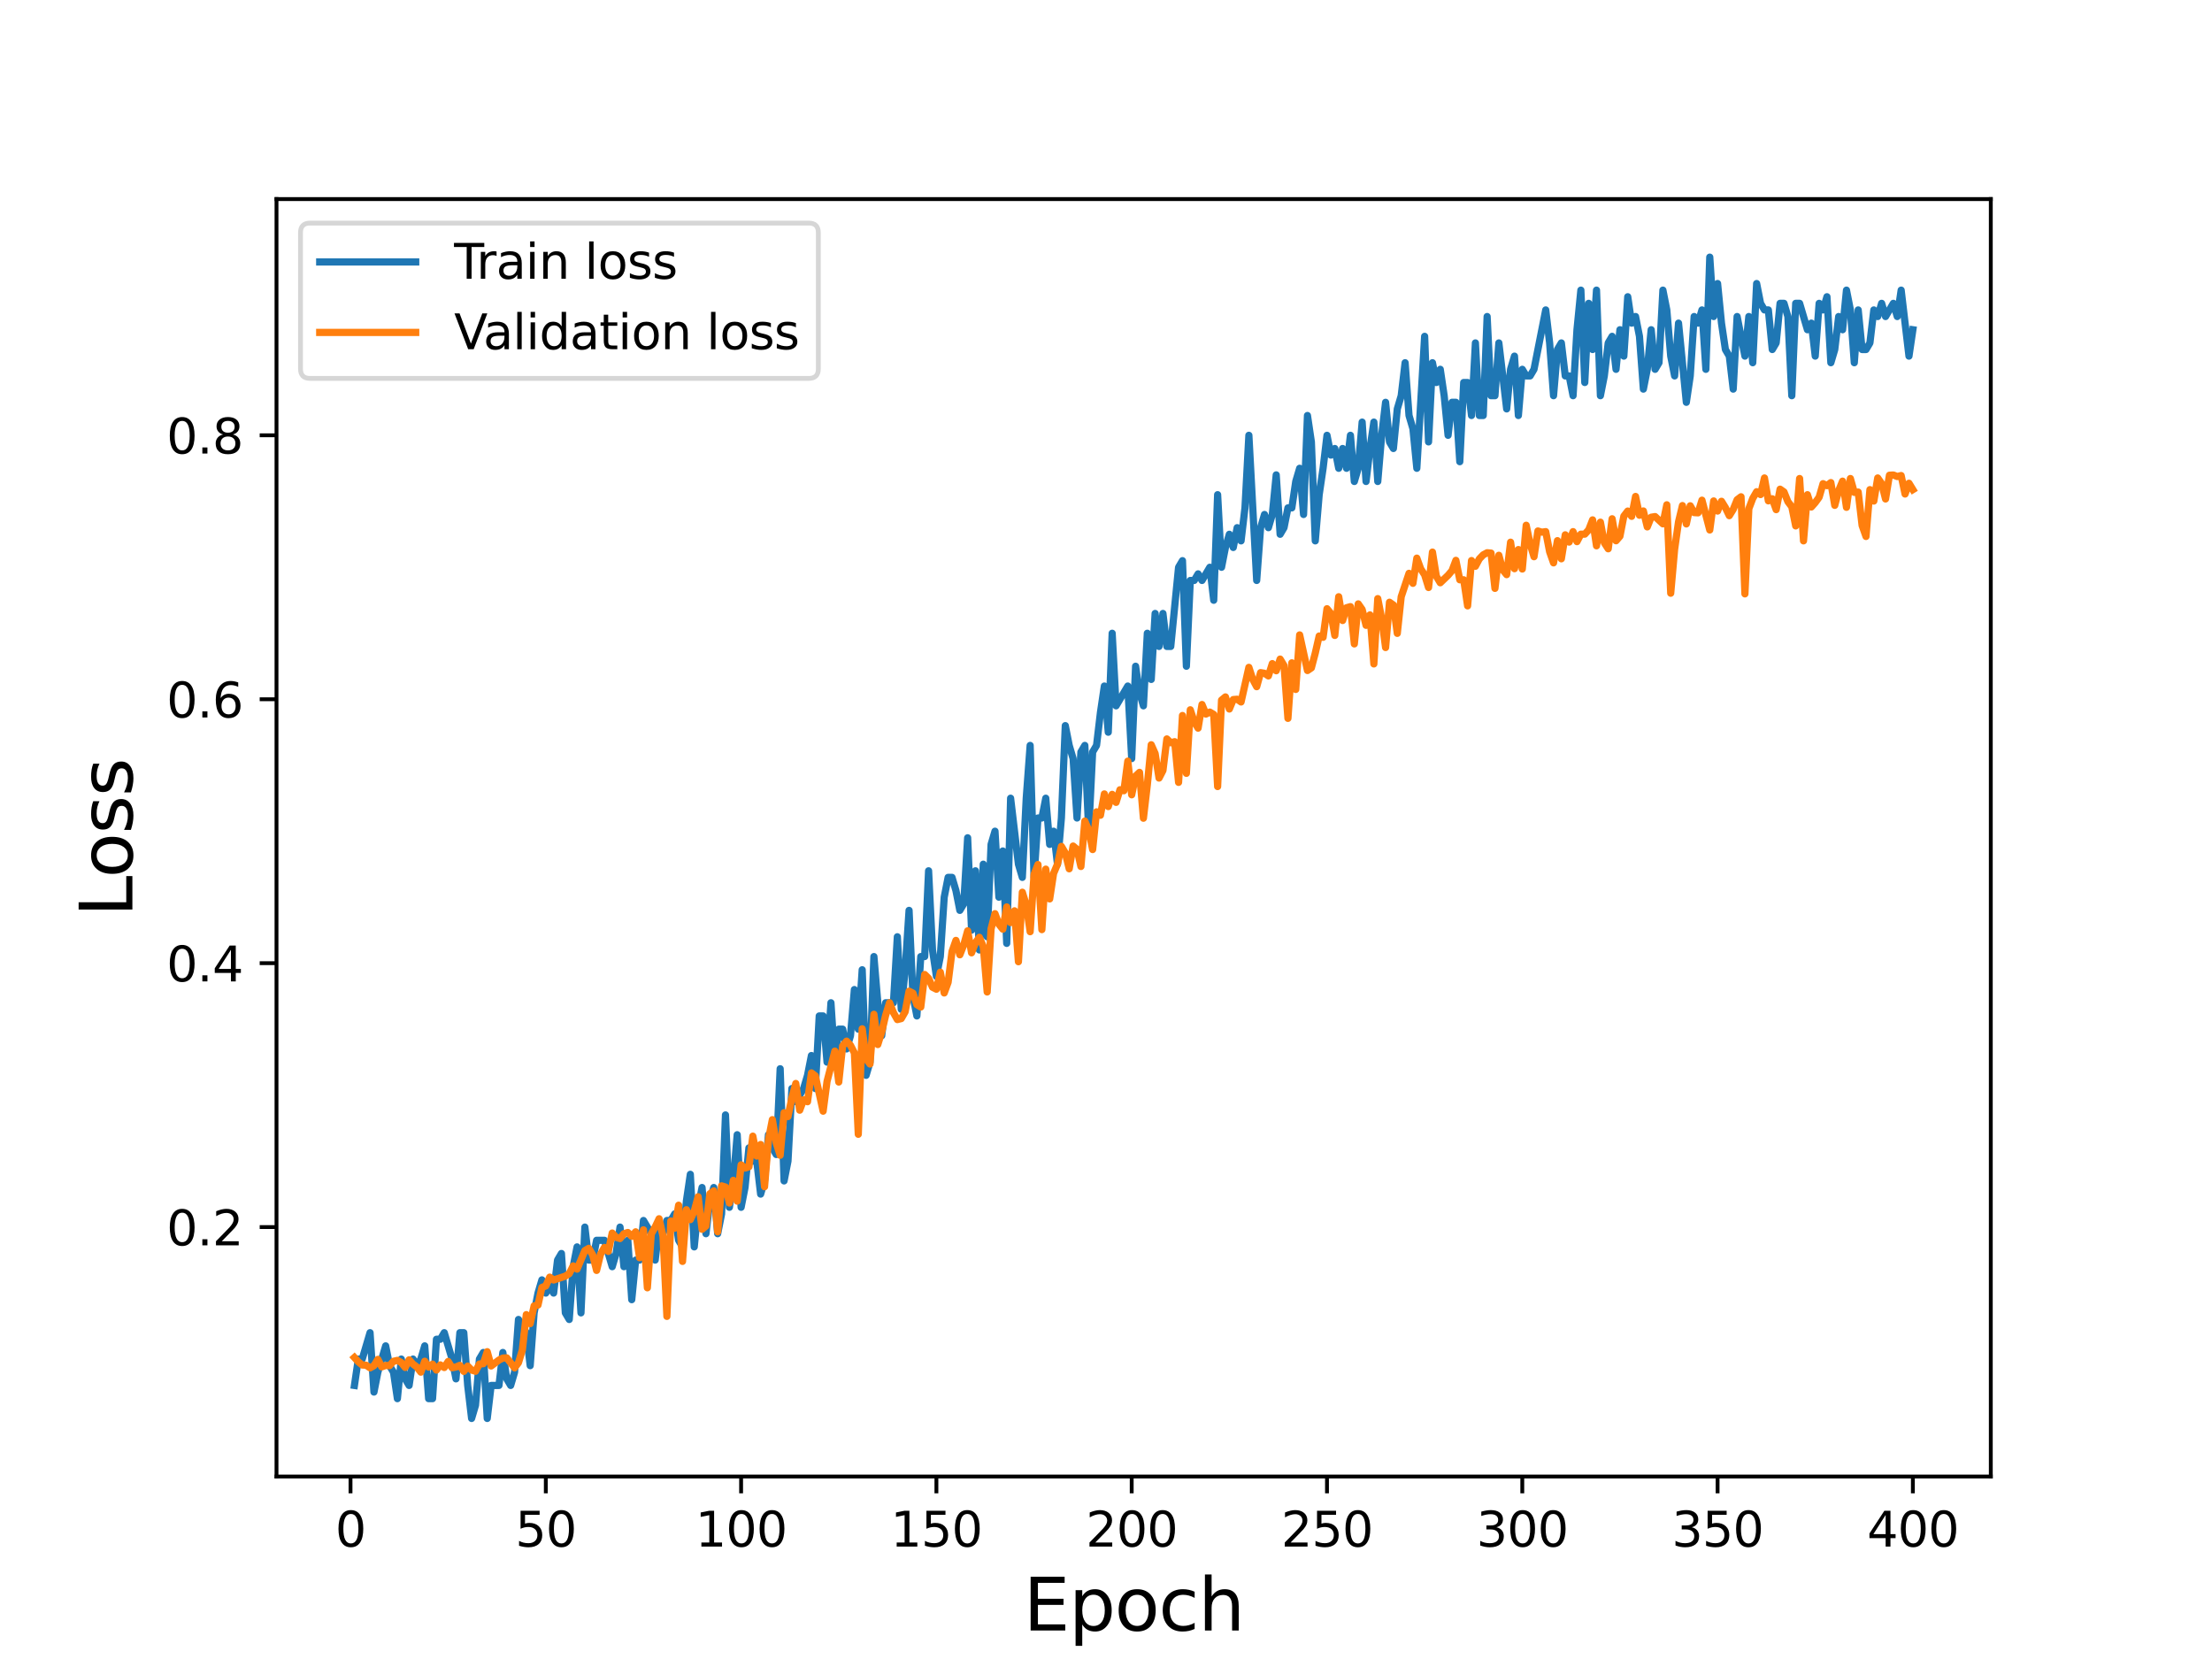 <?xml version="1.0" encoding="utf-8" standalone="no"?>
<!DOCTYPE svg PUBLIC "-//W3C//DTD SVG 1.1//EN"
  "http://www.w3.org/Graphics/SVG/1.1/DTD/svg11.dtd">
<svg height="345.6pt" version="1.1" viewBox="0 0 460.8 345.6" width="460.8pt" xmlns="http://www.w3.org/2000/svg" xmlns:xlink="http://www.w3.org/1999/xlink">
 <defs>
  <style type="text/css">*{stroke-linecap:butt;stroke-linejoin:round;}</style>
 </defs>
 <g id="figure_1">
  <g id="patch_1">
   <path d="M 0 345.6 
L 460.8 345.6 
L 460.8 0 
L 0 0 
z
" style="fill:#ffffff;"/>
  </g>
  <g id="axes_1">
   <g id="patch_2">
    <path d="M 57.6 307.584 
L 414.72 307.584 
L 414.72 41.472 
L 57.6 41.472 
z
" style="fill:#ffffff;"/>
   </g>
   <g id="matplotlib.axis_1">
    <g id="xtick_1">
     <g id="line2d_1">
      <defs>
       <path d="M 0 0 
L 0 3.5 
" id="m486ee6c953" style="stroke:#000000;stroke-width:0.8;"/>
      </defs>
      <g>
       <use style="stroke:#000000;stroke-width:0.8;" x="73.019" xlink:href="#m486ee6c953" y="307.584"/>
      </g>
     </g>
     <g id="text_1">
      <!-- 0 -->
      <g transform="translate(69.838 322.182)scale(0.1 -0.1)">
       <defs>
        <path d="M 2034 4250 
Q 1547 4250 1301 3770 
Q 1056 3291 1056 2328 
Q 1056 1369 1301 889 
Q 1547 409 2034 409 
Q 2525 409 2770 889 
Q 3016 1369 3016 2328 
Q 3016 3291 2770 3770 
Q 2525 4250 2034 4250 
z
M 2034 4750 
Q 2819 4750 3233 4129 
Q 3647 3509 3647 2328 
Q 3647 1150 3233 529 
Q 2819 -91 2034 -91 
Q 1250 -91 836 529 
Q 422 1150 422 2328 
Q 422 3509 836 4129 
Q 1250 4750 2034 4750 
z
" id="DejaVuSans-30" transform="scale(0.016)"/>
       </defs>
       <use xlink:href="#DejaVuSans-30"/>
      </g>
     </g>
    </g>
    <g id="xtick_2">
     <g id="line2d_2">
      <g>
       <use style="stroke:#000000;stroke-width:0.8;" x="113.703" xlink:href="#m486ee6c953" y="307.584"/>
      </g>
     </g>
     <g id="text_2">
      <!-- 50 -->
      <g transform="translate(107.34 322.182)scale(0.1 -0.1)">
       <defs>
        <path d="M 691 4666 
L 3169 4666 
L 3169 4134 
L 1269 4134 
L 1269 2991 
Q 1406 3038 1543 3061 
Q 1681 3084 1819 3084 
Q 2600 3084 3056 2656 
Q 3513 2228 3513 1497 
Q 3513 744 3044 326 
Q 2575 -91 1722 -91 
Q 1428 -91 1123 -41 
Q 819 9 494 109 
L 494 744 
Q 775 591 1075 516 
Q 1375 441 1709 441 
Q 2250 441 2565 725 
Q 2881 1009 2881 1497 
Q 2881 1984 2565 2268 
Q 2250 2553 1709 2553 
Q 1456 2553 1204 2497 
Q 953 2441 691 2322 
L 691 4666 
z
" id="DejaVuSans-35" transform="scale(0.016)"/>
       </defs>
       <use xlink:href="#DejaVuSans-35"/>
       <use x="63.623" xlink:href="#DejaVuSans-30"/>
      </g>
     </g>
    </g>
    <g id="xtick_3">
     <g id="line2d_3">
      <g>
       <use style="stroke:#000000;stroke-width:0.8;" x="154.386" xlink:href="#m486ee6c953" y="307.584"/>
      </g>
     </g>
     <g id="text_3">
      <!-- 100 -->
      <g transform="translate(144.842 322.182)scale(0.1 -0.1)">
       <defs>
        <path d="M 794 531 
L 1825 531 
L 1825 4091 
L 703 3866 
L 703 4441 
L 1819 4666 
L 2450 4666 
L 2450 531 
L 3481 531 
L 3481 0 
L 794 0 
L 794 531 
z
" id="DejaVuSans-31" transform="scale(0.016)"/>
       </defs>
       <use xlink:href="#DejaVuSans-31"/>
       <use x="63.623" xlink:href="#DejaVuSans-30"/>
       <use x="127.246" xlink:href="#DejaVuSans-30"/>
      </g>
     </g>
    </g>
    <g id="xtick_4">
     <g id="line2d_4">
      <g>
       <use style="stroke:#000000;stroke-width:0.8;" x="195.07" xlink:href="#m486ee6c953" y="307.584"/>
      </g>
     </g>
     <g id="text_4">
      <!-- 150 -->
      <g transform="translate(185.526 322.182)scale(0.1 -0.1)">
       <use xlink:href="#DejaVuSans-31"/>
       <use x="63.623" xlink:href="#DejaVuSans-35"/>
       <use x="127.246" xlink:href="#DejaVuSans-30"/>
      </g>
     </g>
    </g>
    <g id="xtick_5">
     <g id="line2d_5">
      <g>
       <use style="stroke:#000000;stroke-width:0.8;" x="235.753" xlink:href="#m486ee6c953" y="307.584"/>
      </g>
     </g>
     <g id="text_5">
      <!-- 200 -->
      <g transform="translate(226.209 322.182)scale(0.1 -0.1)">
       <defs>
        <path d="M 1228 531 
L 3431 531 
L 3431 0 
L 469 0 
L 469 531 
Q 828 903 1448 1529 
Q 2069 2156 2228 2338 
Q 2531 2678 2651 2914 
Q 2772 3150 2772 3378 
Q 2772 3750 2511 3984 
Q 2250 4219 1831 4219 
Q 1534 4219 1204 4116 
Q 875 4013 500 3803 
L 500 4441 
Q 881 4594 1212 4672 
Q 1544 4750 1819 4750 
Q 2544 4750 2975 4387 
Q 3406 4025 3406 3419 
Q 3406 3131 3298 2873 
Q 3191 2616 2906 2266 
Q 2828 2175 2409 1742 
Q 1991 1309 1228 531 
z
" id="DejaVuSans-32" transform="scale(0.016)"/>
       </defs>
       <use xlink:href="#DejaVuSans-32"/>
       <use x="63.623" xlink:href="#DejaVuSans-30"/>
       <use x="127.246" xlink:href="#DejaVuSans-30"/>
      </g>
     </g>
    </g>
    <g id="xtick_6">
     <g id="line2d_6">
      <g>
       <use style="stroke:#000000;stroke-width:0.8;" x="276.437" xlink:href="#m486ee6c953" y="307.584"/>
      </g>
     </g>
     <g id="text_6">
      <!-- 250 -->
      <g transform="translate(266.893 322.182)scale(0.1 -0.1)">
       <use xlink:href="#DejaVuSans-32"/>
       <use x="63.623" xlink:href="#DejaVuSans-35"/>
       <use x="127.246" xlink:href="#DejaVuSans-30"/>
      </g>
     </g>
    </g>
    <g id="xtick_7">
     <g id="line2d_7">
      <g>
       <use style="stroke:#000000;stroke-width:0.8;" x="317.12" xlink:href="#m486ee6c953" y="307.584"/>
      </g>
     </g>
     <g id="text_7">
      <!-- 300 -->
      <g transform="translate(307.576 322.182)scale(0.1 -0.1)">
       <defs>
        <path d="M 2597 2516 
Q 3050 2419 3304 2112 
Q 3559 1806 3559 1356 
Q 3559 666 3084 287 
Q 2609 -91 1734 -91 
Q 1441 -91 1130 -33 
Q 819 25 488 141 
L 488 750 
Q 750 597 1062 519 
Q 1375 441 1716 441 
Q 2309 441 2620 675 
Q 2931 909 2931 1356 
Q 2931 1769 2642 2001 
Q 2353 2234 1838 2234 
L 1294 2234 
L 1294 2753 
L 1863 2753 
Q 2328 2753 2575 2939 
Q 2822 3125 2822 3475 
Q 2822 3834 2567 4026 
Q 2313 4219 1838 4219 
Q 1578 4219 1281 4162 
Q 984 4106 628 3988 
L 628 4550 
Q 988 4650 1302 4700 
Q 1616 4750 1894 4750 
Q 2613 4750 3031 4423 
Q 3450 4097 3450 3541 
Q 3450 3153 3228 2886 
Q 3006 2619 2597 2516 
z
" id="DejaVuSans-33" transform="scale(0.016)"/>
       </defs>
       <use xlink:href="#DejaVuSans-33"/>
       <use x="63.623" xlink:href="#DejaVuSans-30"/>
       <use x="127.246" xlink:href="#DejaVuSans-30"/>
      </g>
     </g>
    </g>
    <g id="xtick_8">
     <g id="line2d_8">
      <g>
       <use style="stroke:#000000;stroke-width:0.8;" x="357.804" xlink:href="#m486ee6c953" y="307.584"/>
      </g>
     </g>
     <g id="text_8">
      <!-- 350 -->
      <g transform="translate(348.26 322.182)scale(0.1 -0.1)">
       <use xlink:href="#DejaVuSans-33"/>
       <use x="63.623" xlink:href="#DejaVuSans-35"/>
       <use x="127.246" xlink:href="#DejaVuSans-30"/>
      </g>
     </g>
    </g>
    <g id="xtick_9">
     <g id="line2d_9">
      <g>
       <use style="stroke:#000000;stroke-width:0.8;" x="398.487" xlink:href="#m486ee6c953" y="307.584"/>
      </g>
     </g>
     <g id="text_9">
      <!-- 400 -->
      <g transform="translate(388.944 322.182)scale(0.1 -0.1)">
       <defs>
        <path d="M 2419 4116 
L 825 1625 
L 2419 1625 
L 2419 4116 
z
M 2253 4666 
L 3047 4666 
L 3047 1625 
L 3713 1625 
L 3713 1100 
L 3047 1100 
L 3047 0 
L 2419 0 
L 2419 1100 
L 313 1100 
L 313 1709 
L 2253 4666 
z
" id="DejaVuSans-34" transform="scale(0.016)"/>
       </defs>
       <use xlink:href="#DejaVuSans-34"/>
       <use x="63.623" xlink:href="#DejaVuSans-30"/>
       <use x="127.246" xlink:href="#DejaVuSans-30"/>
      </g>
     </g>
    </g>
    <g id="text_10">
     <!-- Epoch -->
     <g transform="translate(213.194 339.66)scale(0.15 -0.15)">
      <defs>
       <path d="M 628 4666 
L 3578 4666 
L 3578 4134 
L 1259 4134 
L 1259 2753 
L 3481 2753 
L 3481 2222 
L 1259 2222 
L 1259 531 
L 3634 531 
L 3634 0 
L 628 0 
L 628 4666 
z
" id="DejaVuSans-45" transform="scale(0.016)"/>
       <path d="M 1159 525 
L 1159 -1331 
L 581 -1331 
L 581 3500 
L 1159 3500 
L 1159 2969 
Q 1341 3281 1617 3432 
Q 1894 3584 2278 3584 
Q 2916 3584 3314 3078 
Q 3713 2572 3713 1747 
Q 3713 922 3314 415 
Q 2916 -91 2278 -91 
Q 1894 -91 1617 61 
Q 1341 213 1159 525 
z
M 3116 1747 
Q 3116 2381 2855 2742 
Q 2594 3103 2138 3103 
Q 1681 3103 1420 2742 
Q 1159 2381 1159 1747 
Q 1159 1113 1420 752 
Q 1681 391 2138 391 
Q 2594 391 2855 752 
Q 3116 1113 3116 1747 
z
" id="DejaVuSans-70" transform="scale(0.016)"/>
       <path d="M 1959 3097 
Q 1497 3097 1228 2736 
Q 959 2375 959 1747 
Q 959 1119 1226 758 
Q 1494 397 1959 397 
Q 2419 397 2687 759 
Q 2956 1122 2956 1747 
Q 2956 2369 2687 2733 
Q 2419 3097 1959 3097 
z
M 1959 3584 
Q 2709 3584 3137 3096 
Q 3566 2609 3566 1747 
Q 3566 888 3137 398 
Q 2709 -91 1959 -91 
Q 1206 -91 779 398 
Q 353 888 353 1747 
Q 353 2609 779 3096 
Q 1206 3584 1959 3584 
z
" id="DejaVuSans-6f" transform="scale(0.016)"/>
       <path d="M 3122 3366 
L 3122 2828 
Q 2878 2963 2633 3030 
Q 2388 3097 2138 3097 
Q 1578 3097 1268 2742 
Q 959 2388 959 1747 
Q 959 1106 1268 751 
Q 1578 397 2138 397 
Q 2388 397 2633 464 
Q 2878 531 3122 666 
L 3122 134 
Q 2881 22 2623 -34 
Q 2366 -91 2075 -91 
Q 1284 -91 818 406 
Q 353 903 353 1747 
Q 353 2603 823 3093 
Q 1294 3584 2113 3584 
Q 2378 3584 2631 3529 
Q 2884 3475 3122 3366 
z
" id="DejaVuSans-63" transform="scale(0.016)"/>
       <path d="M 3513 2113 
L 3513 0 
L 2938 0 
L 2938 2094 
Q 2938 2591 2744 2837 
Q 2550 3084 2163 3084 
Q 1697 3084 1428 2787 
Q 1159 2491 1159 1978 
L 1159 0 
L 581 0 
L 581 4863 
L 1159 4863 
L 1159 2956 
Q 1366 3272 1645 3428 
Q 1925 3584 2291 3584 
Q 2894 3584 3203 3211 
Q 3513 2838 3513 2113 
z
" id="DejaVuSans-68" transform="scale(0.016)"/>
      </defs>
      <use xlink:href="#DejaVuSans-45"/>
      <use x="63.184" xlink:href="#DejaVuSans-70"/>
      <use x="126.66" xlink:href="#DejaVuSans-6f"/>
      <use x="187.842" xlink:href="#DejaVuSans-63"/>
      <use x="242.822" xlink:href="#DejaVuSans-68"/>
     </g>
    </g>
   </g>
   <g id="matplotlib.axis_2">
    <g id="ytick_1">
     <g id="line2d_10">
      <defs>
       <path d="M 0 0 
L -3.5 0 
" id="m4efdacc5d2" style="stroke:#000000;stroke-width:0.8;"/>
      </defs>
      <g>
       <use style="stroke:#000000;stroke-width:0.8;" x="57.6" xlink:href="#m4efdacc5d2" y="255.626"/>
      </g>
     </g>
     <g id="text_11">
      <!-- 0.2 -->
      <g transform="translate(34.697 259.425)scale(0.1 -0.1)">
       <defs>
        <path d="M 684 794 
L 1344 794 
L 1344 0 
L 684 0 
L 684 794 
z
" id="DejaVuSans-2e" transform="scale(0.016)"/>
       </defs>
       <use xlink:href="#DejaVuSans-30"/>
       <use x="63.623" xlink:href="#DejaVuSans-2e"/>
       <use x="95.41" xlink:href="#DejaVuSans-32"/>
      </g>
     </g>
    </g>
    <g id="ytick_2">
     <g id="line2d_11">
      <g>
       <use style="stroke:#000000;stroke-width:0.8;" x="57.6" xlink:href="#m4efdacc5d2" y="200.644"/>
      </g>
     </g>
     <g id="text_12">
      <!-- 0.4 -->
      <g transform="translate(34.697 204.444)scale(0.1 -0.1)">
       <use xlink:href="#DejaVuSans-30"/>
       <use x="63.623" xlink:href="#DejaVuSans-2e"/>
       <use x="95.41" xlink:href="#DejaVuSans-34"/>
      </g>
     </g>
    </g>
    <g id="ytick_3">
     <g id="line2d_12">
      <g>
       <use style="stroke:#000000;stroke-width:0.8;" x="57.6" xlink:href="#m4efdacc5d2" y="145.663"/>
      </g>
     </g>
     <g id="text_13">
      <!-- 0.6 -->
      <g transform="translate(34.697 149.462)scale(0.1 -0.1)">
       <defs>
        <path d="M 2113 2584 
Q 1688 2584 1439 2293 
Q 1191 2003 1191 1497 
Q 1191 994 1439 701 
Q 1688 409 2113 409 
Q 2538 409 2786 701 
Q 3034 994 3034 1497 
Q 3034 2003 2786 2293 
Q 2538 2584 2113 2584 
z
M 3366 4563 
L 3366 3988 
Q 3128 4100 2886 4159 
Q 2644 4219 2406 4219 
Q 1781 4219 1451 3797 
Q 1122 3375 1075 2522 
Q 1259 2794 1537 2939 
Q 1816 3084 2150 3084 
Q 2853 3084 3261 2657 
Q 3669 2231 3669 1497 
Q 3669 778 3244 343 
Q 2819 -91 2113 -91 
Q 1303 -91 875 529 
Q 447 1150 447 2328 
Q 447 3434 972 4092 
Q 1497 4750 2381 4750 
Q 2619 4750 2861 4703 
Q 3103 4656 3366 4563 
z
" id="DejaVuSans-36" transform="scale(0.016)"/>
       </defs>
       <use xlink:href="#DejaVuSans-30"/>
       <use x="63.623" xlink:href="#DejaVuSans-2e"/>
       <use x="95.41" xlink:href="#DejaVuSans-36"/>
      </g>
     </g>
    </g>
    <g id="ytick_4">
     <g id="line2d_13">
      <g>
       <use style="stroke:#000000;stroke-width:0.8;" x="57.6" xlink:href="#m4efdacc5d2" y="90.681"/>
      </g>
     </g>
     <g id="text_14">
      <!-- 0.8 -->
      <g transform="translate(34.697 94.48)scale(0.1 -0.1)">
       <defs>
        <path d="M 2034 2216 
Q 1584 2216 1326 1975 
Q 1069 1734 1069 1313 
Q 1069 891 1326 650 
Q 1584 409 2034 409 
Q 2484 409 2743 651 
Q 3003 894 3003 1313 
Q 3003 1734 2745 1975 
Q 2488 2216 2034 2216 
z
M 1403 2484 
Q 997 2584 770 2862 
Q 544 3141 544 3541 
Q 544 4100 942 4425 
Q 1341 4750 2034 4750 
Q 2731 4750 3128 4425 
Q 3525 4100 3525 3541 
Q 3525 3141 3298 2862 
Q 3072 2584 2669 2484 
Q 3125 2378 3379 2068 
Q 3634 1759 3634 1313 
Q 3634 634 3220 271 
Q 2806 -91 2034 -91 
Q 1263 -91 848 271 
Q 434 634 434 1313 
Q 434 1759 690 2068 
Q 947 2378 1403 2484 
z
M 1172 3481 
Q 1172 3119 1398 2916 
Q 1625 2713 2034 2713 
Q 2441 2713 2670 2916 
Q 2900 3119 2900 3481 
Q 2900 3844 2670 4047 
Q 2441 4250 2034 4250 
Q 1625 4250 1398 4047 
Q 1172 3844 1172 3481 
z
" id="DejaVuSans-38" transform="scale(0.016)"/>
       </defs>
       <use xlink:href="#DejaVuSans-30"/>
       <use x="63.623" xlink:href="#DejaVuSans-2e"/>
       <use x="95.41" xlink:href="#DejaVuSans-38"/>
      </g>
     </g>
    </g>
    <g id="text_15">
     <!-- Loss -->
     <g transform="translate(27.577 190.979)rotate(-90)scale(0.15 -0.15)">
      <defs>
       <path d="M 628 4666 
L 1259 4666 
L 1259 531 
L 3531 531 
L 3531 0 
L 628 0 
L 628 4666 
z
" id="DejaVuSans-4c" transform="scale(0.016)"/>
       <path d="M 2834 3397 
L 2834 2853 
Q 2591 2978 2328 3040 
Q 2066 3103 1784 3103 
Q 1356 3103 1142 2972 
Q 928 2841 928 2578 
Q 928 2378 1081 2264 
Q 1234 2150 1697 2047 
L 1894 2003 
Q 2506 1872 2764 1633 
Q 3022 1394 3022 966 
Q 3022 478 2636 193 
Q 2250 -91 1575 -91 
Q 1294 -91 989 -36 
Q 684 19 347 128 
L 347 722 
Q 666 556 975 473 
Q 1284 391 1588 391 
Q 1994 391 2212 530 
Q 2431 669 2431 922 
Q 2431 1156 2273 1281 
Q 2116 1406 1581 1522 
L 1381 1569 
Q 847 1681 609 1914 
Q 372 2147 372 2553 
Q 372 3047 722 3315 
Q 1072 3584 1716 3584 
Q 2034 3584 2315 3537 
Q 2597 3491 2834 3397 
z
" id="DejaVuSans-73" transform="scale(0.016)"/>
      </defs>
      <use xlink:href="#DejaVuSans-4c"/>
      <use x="53.963" xlink:href="#DejaVuSans-6f"/>
      <use x="115.145" xlink:href="#DejaVuSans-73"/>
      <use x="167.244" xlink:href="#DejaVuSans-73"/>
     </g>
    </g>
   </g>
   <g id="line2d_14">
    <path clip-path="url(#p2cfd3217e3)" d="M 73.833 288.615 
L 74.646 283.117 
L 75.46 283.117 
L 77.087 277.619 
L 77.901 289.99 
L 78.715 285.866 
L 80.342 280.368 
L 81.156 284.492 
L 81.969 285.866 
L 82.783 291.364 
L 83.597 283.117 
L 84.41 287.241 
L 85.224 288.615 
L 86.038 283.117 
L 86.851 284.492 
L 87.665 283.117 
L 88.479 280.368 
L 89.292 291.364 
L 90.106 291.364 
L 90.92 278.993 
L 91.733 278.993 
L 92.547 277.619 
L 94.174 283.117 
L 94.988 287.241 
L 95.802 277.619 
L 96.616 277.619 
L 97.429 288.615 
L 98.243 295.488 
L 99.057 292.739 
L 99.87 283.117 
L 100.684 281.743 
L 101.498 295.488 
L 102.311 288.615 
L 103.939 288.615 
L 104.752 281.743 
L 105.566 287.241 
L 106.38 288.615 
L 107.193 285.866 
L 108.007 274.87 
L 109.634 277.619 
L 110.448 284.492 
L 111.262 273.495 
L 112.075 269.372 
L 112.889 266.623 
L 113.703 269.372 
L 114.516 267.997 
L 115.33 269.372 
L 116.144 262.499 
L 116.957 261.124 
L 117.771 273.495 
L 118.585 274.87 
L 119.398 263.873 
L 120.212 259.75 
L 121.026 273.495 
L 121.839 255.626 
L 122.653 262.499 
L 123.467 262.499 
L 124.28 258.375 
L 125.908 258.375 
L 127.535 263.873 
L 128.349 261.124 
L 129.162 255.626 
L 129.976 263.873 
L 130.79 258.375 
L 131.603 270.746 
L 132.417 262.499 
L 133.231 262.499 
L 134.044 254.252 
L 135.672 257.001 
L 136.485 262.499 
L 137.299 255.626 
L 138.113 257.001 
L 138.926 254.252 
L 139.74 254.252 
L 140.554 252.877 
L 141.367 258.375 
L 142.181 259.75 
L 142.995 250.128 
L 143.808 244.63 
L 144.622 259.75 
L 145.436 251.503 
L 146.249 247.379 
L 147.063 257.001 
L 147.877 250.128 
L 148.69 247.379 
L 149.504 257.001 
L 150.318 252.877 
L 151.131 232.259 
L 151.945 251.503 
L 152.759 246.004 
L 153.572 236.383 
L 154.386 251.503 
L 155.2 247.379 
L 156.013 239.132 
L 156.827 241.881 
L 157.641 241.881 
L 158.454 248.753 
L 159.268 246.004 
L 160.082 236.383 
L 160.895 239.132 
L 161.709 240.506 
L 162.523 222.637 
L 163.336 246.004 
L 164.15 241.881 
L 164.964 226.761 
L 165.777 229.51 
L 167.405 226.761 
L 168.219 224.012 
L 169.032 219.888 
L 169.846 226.761 
L 170.66 211.641 
L 171.473 211.641 
L 172.287 221.263 
L 173.101 208.892 
L 173.914 221.263 
L 174.728 214.39 
L 175.542 214.39 
L 176.355 218.513 
L 177.169 215.764 
L 177.983 206.143 
L 178.796 214.39 
L 179.61 202.019 
L 180.424 224.012 
L 181.237 221.263 
L 182.051 199.27 
L 182.865 208.892 
L 183.678 215.764 
L 184.492 208.892 
L 186.119 208.892 
L 186.933 195.146 
L 187.747 210.266 
L 188.56 202.019 
L 189.374 189.648 
L 190.188 207.517 
L 191.001 211.641 
L 191.815 199.27 
L 192.629 199.27 
L 193.442 181.401 
L 194.256 197.895 
L 195.07 203.393 
L 195.883 199.27 
L 196.697 186.899 
L 197.511 182.775 
L 198.324 182.775 
L 199.138 185.524 
L 199.952 189.648 
L 200.765 188.273 
L 201.579 174.528 
L 202.393 193.772 
L 203.206 181.401 
L 204.02 197.895 
L 204.834 180.026 
L 205.647 195.146 
L 206.461 175.903 
L 207.275 173.153 
L 208.088 186.899 
L 208.902 177.277 
L 209.716 196.521 
L 210.529 166.281 
L 212.157 180.026 
L 212.97 182.775 
L 213.784 166.281 
L 214.598 155.284 
L 215.411 182.775 
L 216.225 170.404 
L 217.039 170.404 
L 217.852 166.281 
L 218.666 175.903 
L 219.48 173.153 
L 220.293 180.026 
L 221.107 170.404 
L 221.921 151.161 
L 222.734 155.284 
L 223.548 158.033 
L 224.362 170.404 
L 225.175 156.659 
L 225.989 155.284 
L 226.803 173.153 
L 227.616 156.659 
L 228.43 155.284 
L 229.244 148.412 
L 230.057 142.913 
L 230.871 152.535 
L 231.685 131.917 
L 232.498 147.037 
L 234.939 142.913 
L 235.753 158.033 
L 236.567 138.79 
L 237.381 144.288 
L 238.194 147.037 
L 239.008 131.917 
L 239.822 141.539 
L 240.635 127.793 
L 241.449 134.666 
L 242.263 127.793 
L 243.076 134.666 
L 243.89 134.666 
L 245.517 118.172 
L 246.331 116.797 
L 247.145 138.79 
L 247.958 120.921 
L 248.772 120.921 
L 249.586 119.546 
L 250.399 120.921 
L 252.027 118.172 
L 252.84 125.044 
L 253.654 103.052 
L 254.468 118.172 
L 255.281 114.048 
L 256.095 111.299 
L 256.909 114.048 
L 257.722 109.924 
L 258.536 112.673 
L 259.35 105.801 
L 260.163 90.681 
L 261.791 120.921 
L 262.604 109.924 
L 263.418 107.175 
L 264.232 109.924 
L 265.045 107.175 
L 265.859 98.928 
L 266.673 111.299 
L 267.486 109.924 
L 268.3 105.801 
L 269.114 105.801 
L 269.927 100.303 
L 270.741 97.553 
L 271.555 107.175 
L 272.368 86.557 
L 273.182 92.055 
L 273.996 112.673 
L 274.809 103.052 
L 275.623 97.553 
L 276.437 90.681 
L 277.25 94.804 
L 278.064 93.43 
L 278.878 97.553 
L 279.691 93.43 
L 280.505 97.553 
L 281.319 90.681 
L 282.132 100.303 
L 282.946 97.553 
L 283.76 87.932 
L 284.573 100.303 
L 285.387 93.43 
L 286.201 87.932 
L 287.014 100.303 
L 287.828 90.681 
L 288.642 83.808 
L 289.455 92.055 
L 290.269 93.43 
L 291.083 85.183 
L 291.896 82.433 
L 292.71 75.561 
L 293.524 86.557 
L 294.337 89.306 
L 295.151 97.553 
L 296.778 70.063 
L 297.592 92.055 
L 298.406 75.561 
L 299.219 79.684 
L 300.033 76.935 
L 300.847 82.433 
L 301.66 90.681 
L 302.474 83.808 
L 303.288 83.808 
L 304.101 96.179 
L 304.915 79.684 
L 305.729 79.684 
L 306.543 86.557 
L 307.356 71.437 
L 308.17 86.557 
L 308.984 86.557 
L 309.797 65.939 
L 310.611 82.433 
L 311.425 82.433 
L 312.238 71.437 
L 313.866 85.183 
L 314.679 76.935 
L 315.493 74.186 
L 316.307 86.557 
L 317.12 76.935 
L 317.934 78.31 
L 318.748 78.31 
L 319.561 76.935 
L 322.002 64.564 
L 322.816 71.437 
L 323.63 82.433 
L 324.443 72.812 
L 325.257 71.437 
L 326.071 78.31 
L 326.884 78.31 
L 327.698 82.433 
L 328.512 68.688 
L 329.325 60.441 
L 330.139 79.684 
L 330.953 63.19 
L 331.766 72.812 
L 332.58 60.441 
L 333.394 82.433 
L 334.207 78.31 
L 335.021 71.437 
L 335.835 70.063 
L 336.648 76.935 
L 337.462 68.688 
L 338.276 74.186 
L 339.089 61.815 
L 339.903 67.313 
L 340.717 65.939 
L 341.53 70.063 
L 342.344 81.059 
L 343.158 76.935 
L 343.971 68.688 
L 344.785 76.935 
L 345.599 75.561 
L 346.412 60.441 
L 347.226 64.564 
L 348.04 74.186 
L 348.853 78.31 
L 349.667 67.313 
L 351.294 83.808 
L 352.108 78.31 
L 352.922 65.939 
L 353.735 67.313 
L 354.549 64.564 
L 355.363 76.935 
L 356.176 53.568 
L 356.99 65.939 
L 357.804 59.066 
L 358.617 67.313 
L 359.431 72.812 
L 360.245 74.186 
L 361.058 81.059 
L 361.872 65.939 
L 363.499 74.186 
L 364.313 65.939 
L 365.127 75.561 
L 365.94 59.066 
L 366.754 63.19 
L 367.568 64.564 
L 368.381 64.564 
L 369.195 72.812 
L 370.009 71.437 
L 370.822 63.19 
L 371.636 63.19 
L 372.45 65.939 
L 373.263 82.433 
L 374.077 63.19 
L 374.891 63.19 
L 376.518 68.688 
L 377.332 67.313 
L 378.146 74.186 
L 378.959 63.19 
L 379.773 64.564 
L 380.587 61.815 
L 381.4 75.561 
L 382.214 72.812 
L 383.028 65.939 
L 383.841 68.688 
L 384.655 60.441 
L 385.469 64.564 
L 386.282 75.561 
L 387.096 64.564 
L 387.91 72.812 
L 388.723 72.812 
L 389.537 71.437 
L 390.351 64.564 
L 391.164 65.939 
L 391.978 63.19 
L 392.792 65.939 
L 394.419 63.19 
L 395.233 65.939 
L 396.046 60.441 
L 397.674 74.186 
L 398.487 68.688 
L 398.487 68.688 
" style="fill:none;stroke:#1f77b4;stroke-linecap:square;stroke-width:1.5;"/>
   </g>
   <g id="line2d_15">
    <path clip-path="url(#p2cfd3217e3)" d="M 73.833 282.796 
L 74.646 283.69 
L 75.46 284.354 
L 76.274 284.4 
L 77.087 284.95 
L 77.901 284.492 
L 78.715 283.186 
L 79.528 284.744 
L 80.342 284.446 
L 81.156 284.492 
L 81.969 283.575 
L 82.783 283.392 
L 83.597 283.85 
L 84.41 284.858 
L 85.224 283.277 
L 86.038 284.171 
L 86.851 284.789 
L 87.665 285.843 
L 88.479 283.575 
L 89.292 284.789 
L 90.106 284.171 
L 90.92 285.408 
L 91.733 284.331 
L 92.547 284.881 
L 93.361 283.621 
L 94.174 284.927 
L 94.988 284.767 
L 95.802 284.423 
L 96.616 285.683 
L 97.429 284.583 
L 98.243 285.408 
L 99.057 285.66 
L 99.87 284.148 
L 100.684 284.079 
L 101.498 281.582 
L 102.311 284.56 
L 103.939 283.323 
L 104.752 282.911 
L 105.566 282.865 
L 107.193 284.95 
L 108.007 283.873 
L 108.821 281.216 
L 109.634 273.862 
L 110.448 275.74 
L 111.262 272.029 
L 112.075 271.869 
L 112.889 268.203 
L 113.703 267.883 
L 114.516 266.05 
L 115.33 266.645 
L 117.771 265.844 
L 118.585 265.317 
L 119.398 263.713 
L 120.212 264.377 
L 121.839 260.529 
L 122.653 260.048 
L 123.467 261.422 
L 124.28 264.652 
L 125.094 261.285 
L 125.908 259.864 
L 126.721 260.689 
L 127.535 256.863 
L 128.349 257.757 
L 129.162 258.009 
L 129.976 257.001 
L 130.79 256.749 
L 131.603 257.551 
L 132.417 256.611 
L 133.231 261.995 
L 134.044 256.199 
L 134.858 268.272 
L 135.672 257.047 
L 136.485 255.603 
L 137.299 253.885 
L 138.113 257.528 
L 138.926 274.228 
L 139.74 254.366 
L 140.554 255.855 
L 141.367 251.067 
L 142.181 262.774 
L 142.995 252.007 
L 143.808 254.068 
L 144.622 252.281 
L 145.436 249.303 
L 146.249 256.084 
L 147.063 255.397 
L 147.877 248.685 
L 148.69 248.089 
L 149.504 256.611 
L 150.318 247.035 
L 151.131 247.287 
L 151.945 250.609 
L 152.759 245.89 
L 153.572 250.22 
L 154.386 242.66 
L 155.2 243.324 
L 156.013 243.072 
L 156.827 236.68 
L 157.641 240.827 
L 158.454 238.421 
L 159.268 247.219 
L 160.082 237.436 
L 160.895 233.244 
L 161.709 238.124 
L 162.523 240.667 
L 163.336 231.801 
L 164.15 232.603 
L 164.964 228.708 
L 165.777 225.707 
L 166.591 231.274 
L 167.405 229.097 
L 168.219 229.51 
L 169.032 223.508 
L 169.846 224.126 
L 171.473 231.48 
L 172.287 225.272 
L 173.914 218.972 
L 174.728 225.409 
L 175.542 217.872 
L 176.355 216.887 
L 177.169 217.757 
L 177.983 219.338 
L 178.796 236.291 
L 179.61 214.321 
L 180.424 220.552 
L 181.237 221.652 
L 182.051 211.297 
L 182.865 217.597 
L 183.678 214.963 
L 184.492 211.526 
L 185.306 208.892 
L 186.119 210.953 
L 186.933 212.397 
L 187.747 212.191 
L 188.56 210.77 
L 189.374 206.486 
L 190.188 206.899 
L 191.001 209.281 
L 191.815 209.785 
L 192.629 203.004 
L 193.442 203.806 
L 194.256 205.661 
L 195.07 206.074 
L 195.883 202.523 
L 196.697 206.853 
L 197.511 204.631 
L 198.324 198.216 
L 199.138 195.902 
L 199.952 198.903 
L 200.765 196.841 
L 201.579 193.909 
L 202.393 198.491 
L 203.206 196.383 
L 204.02 195.261 
L 204.834 197.185 
L 205.647 206.647 
L 206.461 193.497 
L 207.275 190.335 
L 208.088 192.535 
L 208.902 193.565 
L 209.716 188.938 
L 210.529 192.191 
L 211.343 189.74 
L 212.157 200.347 
L 212.97 185.868 
L 213.784 188.503 
L 214.598 194.092 
L 215.411 182.18 
L 216.225 180.095 
L 217.039 193.657 
L 217.852 181.057 
L 218.666 187.265 
L 219.48 181.951 
L 220.293 180.026 
L 221.107 176.315 
L 221.921 177.689 
L 222.734 180.988 
L 223.548 176.246 
L 224.362 176.933 
L 225.175 180.507 
L 225.989 171.046 
L 226.803 172.947 
L 227.616 176.979 
L 228.43 169.121 
L 229.244 169.832 
L 230.057 165.387 
L 230.871 168.022 
L 231.685 165.479 
L 232.498 167.151 
L 233.312 164.517 
L 234.126 164.723 
L 234.939 158.56 
L 235.753 165.571 
L 236.567 161.676 
L 237.381 160.897 
L 238.194 170.45 
L 239.008 163.509 
L 239.822 155.147 
L 240.635 156.98 
L 241.449 162.088 
L 242.263 160.508 
L 243.076 153.933 
L 243.89 154.735 
L 244.704 154.505 
L 245.517 162.982 
L 246.331 149.053 
L 247.145 161.103 
L 247.958 147.862 
L 248.772 150.336 
L 249.586 151.688 
L 250.399 146.762 
L 251.213 148.755 
L 252.027 148.343 
L 252.84 148.824 
L 253.654 163.852 
L 254.468 145.846 
L 255.281 145.181 
L 256.095 147.701 
L 256.909 145.731 
L 257.722 145.663 
L 258.536 146.235 
L 260.163 139.019 
L 260.977 141.539 
L 261.791 143.051 
L 262.604 140.119 
L 263.418 140.256 
L 264.232 140.806 
L 265.045 138.24 
L 265.859 139.729 
L 266.673 137.301 
L 267.486 138.652 
L 268.3 149.649 
L 269.114 138.08 
L 269.927 143.624 
L 270.741 132.261 
L 272.368 139.683 
L 273.182 139.133 
L 273.996 136.041 
L 274.809 132.49 
L 275.623 132.765 
L 276.437 126.808 
L 277.25 127.793 
L 278.064 132.375 
L 278.878 124.311 
L 279.691 129.26 
L 280.505 126.602 
L 281.319 126.373 
L 282.132 134.139 
L 282.946 125.8 
L 283.76 126.969 
L 284.573 130.268 
L 285.387 128.091 
L 286.201 138.309 
L 287.014 124.701 
L 287.828 128.847 
L 288.642 134.895 
L 289.455 125.457 
L 290.269 126.029 
L 291.083 131.94 
L 291.896 124.311 
L 293.524 119.432 
L 294.337 121.516 
L 295.151 116.27 
L 295.965 118.515 
L 296.778 119.752 
L 297.592 122.387 
L 298.406 115.01 
L 299.219 120.05 
L 300.033 121.402 
L 301.66 119.844 
L 302.474 118.882 
L 303.288 116.728 
L 304.101 120.783 
L 304.915 120.783 
L 305.729 126.213 
L 306.543 116.774 
L 307.356 117.965 
L 308.17 116.431 
L 308.984 115.583 
L 309.797 115.148 
L 310.611 115.216 
L 311.425 122.57 
L 312.238 115.675 
L 313.052 118.721 
L 313.866 119.707 
L 314.679 112.948 
L 315.493 118.469 
L 316.307 114.483 
L 317.12 118.538 
L 317.934 109.42 
L 318.748 113.292 
L 319.561 115.972 
L 320.375 110.612 
L 321.189 110.864 
L 322.002 110.749 
L 322.816 114.941 
L 323.63 117.255 
L 324.443 112.628 
L 325.257 116.408 
L 326.071 111.413 
L 326.884 112.925 
L 327.698 110.749 
L 328.512 112.834 
L 329.325 111.276 
L 330.139 111.276 
L 330.953 110.383 
L 331.766 108.298 
L 332.58 113.704 
L 333.394 108.779 
L 334.207 113.063 
L 335.021 114.323 
L 335.835 108.069 
L 336.648 112.651 
L 337.462 111.711 
L 338.276 107.519 
L 339.089 106.465 
L 339.903 107.565 
L 340.717 103.418 
L 341.53 107.336 
L 342.344 106.442 
L 343.158 109.764 
L 343.971 107.748 
L 344.785 107.611 
L 346.412 109.123 
L 347.226 105.159 
L 348.04 123.578 
L 348.853 114.437 
L 349.667 108.71 
L 350.481 105.32 
L 351.294 109.145 
L 352.108 105.365 
L 352.922 106.786 
L 353.735 106.832 
L 354.549 104.197 
L 356.176 110.405 
L 356.99 104.357 
L 357.804 106.465 
L 358.617 104.426 
L 359.431 105.755 
L 360.245 107.427 
L 361.058 106.121 
L 361.872 104.105 
L 362.686 103.487 
L 363.499 123.716 
L 364.313 105.984 
L 365.127 103.831 
L 365.94 102.433 
L 366.754 103.029 
L 367.568 99.569 
L 368.381 104.335 
L 369.195 103.899 
L 370.009 106.167 
L 370.822 101.906 
L 371.636 102.479 
L 372.45 104.495 
L 373.263 105.572 
L 374.077 109.558 
L 374.891 99.684 
L 375.704 112.673 
L 376.518 103.052 
L 377.332 105.617 
L 378.146 104.701 
L 378.959 103.579 
L 379.773 100.761 
L 380.587 101.173 
L 381.4 100.532 
L 382.214 105.274 
L 383.028 102.204 
L 383.841 100.234 
L 384.655 105.686 
L 385.469 99.684 
L 386.282 102.571 
L 387.096 102.502 
L 387.91 109.466 
L 388.723 111.757 
L 389.537 101.998 
L 390.351 104.38 
L 391.164 99.569 
L 391.978 100.738 
L 392.792 103.945 
L 393.605 98.997 
L 394.419 98.951 
L 395.233 99.272 
L 396.046 99.065 
L 396.86 102.914 
L 397.674 100.669 
L 398.487 101.998 
L 398.487 101.998 
" style="fill:none;stroke:#ff7f0e;stroke-linecap:square;stroke-width:1.5;"/>
   </g>
   <g id="patch_3">
    <path d="M 57.6 307.584 
L 57.6 41.472 
" style="fill:none;stroke:#000000;stroke-linecap:square;stroke-linejoin:miter;stroke-width:0.8;"/>
   </g>
   <g id="patch_4">
    <path d="M 414.72 307.584 
L 414.72 41.472 
" style="fill:none;stroke:#000000;stroke-linecap:square;stroke-linejoin:miter;stroke-width:0.8;"/>
   </g>
   <g id="patch_5">
    <path d="M 57.6 307.584 
L 414.72 307.584 
" style="fill:none;stroke:#000000;stroke-linecap:square;stroke-linejoin:miter;stroke-width:0.8;"/>
   </g>
   <g id="patch_6">
    <path d="M 57.6 41.472 
L 414.72 41.472 
" style="fill:none;stroke:#000000;stroke-linecap:square;stroke-linejoin:miter;stroke-width:0.8;"/>
   </g>
   <g id="legend_1">
    <g id="patch_7">
     <path d="M 64.6 78.828 
L 168.475 78.828 
Q 170.475 78.828 170.475 76.828 
L 170.475 48.472 
Q 170.475 46.472 168.475 46.472 
L 64.6 46.472 
Q 62.6 46.472 62.6 48.472 
L 62.6 76.828 
Q 62.6 78.828 64.6 78.828 
z
" style="fill:#ffffff;opacity:0.8;stroke:#cccccc;stroke-linejoin:miter;"/>
    </g>
    <g id="line2d_16">
     <path d="M 66.6 54.57 
L 86.6 54.57 
" style="fill:none;stroke:#1f77b4;stroke-linecap:square;stroke-width:1.5;"/>
    </g>
    <g id="line2d_17"/>
    <g id="text_16">
     <!-- Train loss -->
     <g transform="translate(94.6 58.07)scale(0.1 -0.1)">
      <defs>
       <path d="M -19 4666 
L 3928 4666 
L 3928 4134 
L 2272 4134 
L 2272 0 
L 1638 0 
L 1638 4134 
L -19 4134 
L -19 4666 
z
" id="DejaVuSans-54" transform="scale(0.016)"/>
       <path d="M 2631 2963 
Q 2534 3019 2420 3045 
Q 2306 3072 2169 3072 
Q 1681 3072 1420 2755 
Q 1159 2438 1159 1844 
L 1159 0 
L 581 0 
L 581 3500 
L 1159 3500 
L 1159 2956 
Q 1341 3275 1631 3429 
Q 1922 3584 2338 3584 
Q 2397 3584 2469 3576 
Q 2541 3569 2628 3553 
L 2631 2963 
z
" id="DejaVuSans-72" transform="scale(0.016)"/>
       <path d="M 2194 1759 
Q 1497 1759 1228 1600 
Q 959 1441 959 1056 
Q 959 750 1161 570 
Q 1363 391 1709 391 
Q 2188 391 2477 730 
Q 2766 1069 2766 1631 
L 2766 1759 
L 2194 1759 
z
M 3341 1997 
L 3341 0 
L 2766 0 
L 2766 531 
Q 2569 213 2275 61 
Q 1981 -91 1556 -91 
Q 1019 -91 701 211 
Q 384 513 384 1019 
Q 384 1609 779 1909 
Q 1175 2209 1959 2209 
L 2766 2209 
L 2766 2266 
Q 2766 2663 2505 2880 
Q 2244 3097 1772 3097 
Q 1472 3097 1187 3025 
Q 903 2953 641 2809 
L 641 3341 
Q 956 3463 1253 3523 
Q 1550 3584 1831 3584 
Q 2591 3584 2966 3190 
Q 3341 2797 3341 1997 
z
" id="DejaVuSans-61" transform="scale(0.016)"/>
       <path d="M 603 3500 
L 1178 3500 
L 1178 0 
L 603 0 
L 603 3500 
z
M 603 4863 
L 1178 4863 
L 1178 4134 
L 603 4134 
L 603 4863 
z
" id="DejaVuSans-69" transform="scale(0.016)"/>
       <path d="M 3513 2113 
L 3513 0 
L 2938 0 
L 2938 2094 
Q 2938 2591 2744 2837 
Q 2550 3084 2163 3084 
Q 1697 3084 1428 2787 
Q 1159 2491 1159 1978 
L 1159 0 
L 581 0 
L 581 3500 
L 1159 3500 
L 1159 2956 
Q 1366 3272 1645 3428 
Q 1925 3584 2291 3584 
Q 2894 3584 3203 3211 
Q 3513 2838 3513 2113 
z
" id="DejaVuSans-6e" transform="scale(0.016)"/>
       <path id="DejaVuSans-20" transform="scale(0.016)"/>
       <path d="M 603 4863 
L 1178 4863 
L 1178 0 
L 603 0 
L 603 4863 
z
" id="DejaVuSans-6c" transform="scale(0.016)"/>
      </defs>
      <use xlink:href="#DejaVuSans-54"/>
      <use x="46.334" xlink:href="#DejaVuSans-72"/>
      <use x="87.447" xlink:href="#DejaVuSans-61"/>
      <use x="148.727" xlink:href="#DejaVuSans-69"/>
      <use x="176.51" xlink:href="#DejaVuSans-6e"/>
      <use x="239.889" xlink:href="#DejaVuSans-20"/>
      <use x="271.676" xlink:href="#DejaVuSans-6c"/>
      <use x="299.459" xlink:href="#DejaVuSans-6f"/>
      <use x="360.641" xlink:href="#DejaVuSans-73"/>
      <use x="412.74" xlink:href="#DejaVuSans-73"/>
     </g>
    </g>
    <g id="line2d_18">
     <path d="M 66.6 69.249 
L 86.6 69.249 
" style="fill:none;stroke:#ff7f0e;stroke-linecap:square;stroke-width:1.5;"/>
    </g>
    <g id="line2d_19"/>
    <g id="text_17">
     <!-- Validation loss -->
     <g transform="translate(94.6 72.749)scale(0.1 -0.1)">
      <defs>
       <path d="M 1831 0 
L 50 4666 
L 709 4666 
L 2188 738 
L 3669 4666 
L 4325 4666 
L 2547 0 
L 1831 0 
z
" id="DejaVuSans-56" transform="scale(0.016)"/>
       <path d="M 2906 2969 
L 2906 4863 
L 3481 4863 
L 3481 0 
L 2906 0 
L 2906 525 
Q 2725 213 2448 61 
Q 2172 -91 1784 -91 
Q 1150 -91 751 415 
Q 353 922 353 1747 
Q 353 2572 751 3078 
Q 1150 3584 1784 3584 
Q 2172 3584 2448 3432 
Q 2725 3281 2906 2969 
z
M 947 1747 
Q 947 1113 1208 752 
Q 1469 391 1925 391 
Q 2381 391 2643 752 
Q 2906 1113 2906 1747 
Q 2906 2381 2643 2742 
Q 2381 3103 1925 3103 
Q 1469 3103 1208 2742 
Q 947 2381 947 1747 
z
" id="DejaVuSans-64" transform="scale(0.016)"/>
       <path d="M 1172 4494 
L 1172 3500 
L 2356 3500 
L 2356 3053 
L 1172 3053 
L 1172 1153 
Q 1172 725 1289 603 
Q 1406 481 1766 481 
L 2356 481 
L 2356 0 
L 1766 0 
Q 1100 0 847 248 
Q 594 497 594 1153 
L 594 3053 
L 172 3053 
L 172 3500 
L 594 3500 
L 594 4494 
L 1172 4494 
z
" id="DejaVuSans-74" transform="scale(0.016)"/>
      </defs>
      <use xlink:href="#DejaVuSans-56"/>
      <use x="60.658" xlink:href="#DejaVuSans-61"/>
      <use x="121.938" xlink:href="#DejaVuSans-6c"/>
      <use x="149.721" xlink:href="#DejaVuSans-69"/>
      <use x="177.504" xlink:href="#DejaVuSans-64"/>
      <use x="240.98" xlink:href="#DejaVuSans-61"/>
      <use x="302.26" xlink:href="#DejaVuSans-74"/>
      <use x="341.469" xlink:href="#DejaVuSans-69"/>
      <use x="369.252" xlink:href="#DejaVuSans-6f"/>
      <use x="430.434" xlink:href="#DejaVuSans-6e"/>
      <use x="493.812" xlink:href="#DejaVuSans-20"/>
      <use x="525.6" xlink:href="#DejaVuSans-6c"/>
      <use x="553.383" xlink:href="#DejaVuSans-6f"/>
      <use x="614.564" xlink:href="#DejaVuSans-73"/>
      <use x="666.664" xlink:href="#DejaVuSans-73"/>
     </g>
    </g>
   </g>
  </g>
 </g>
 <defs>
  <clipPath id="p2cfd3217e3">
   <rect height="266.112" width="357.12" x="57.6" y="41.472"/>
  </clipPath>
 </defs>
</svg>
